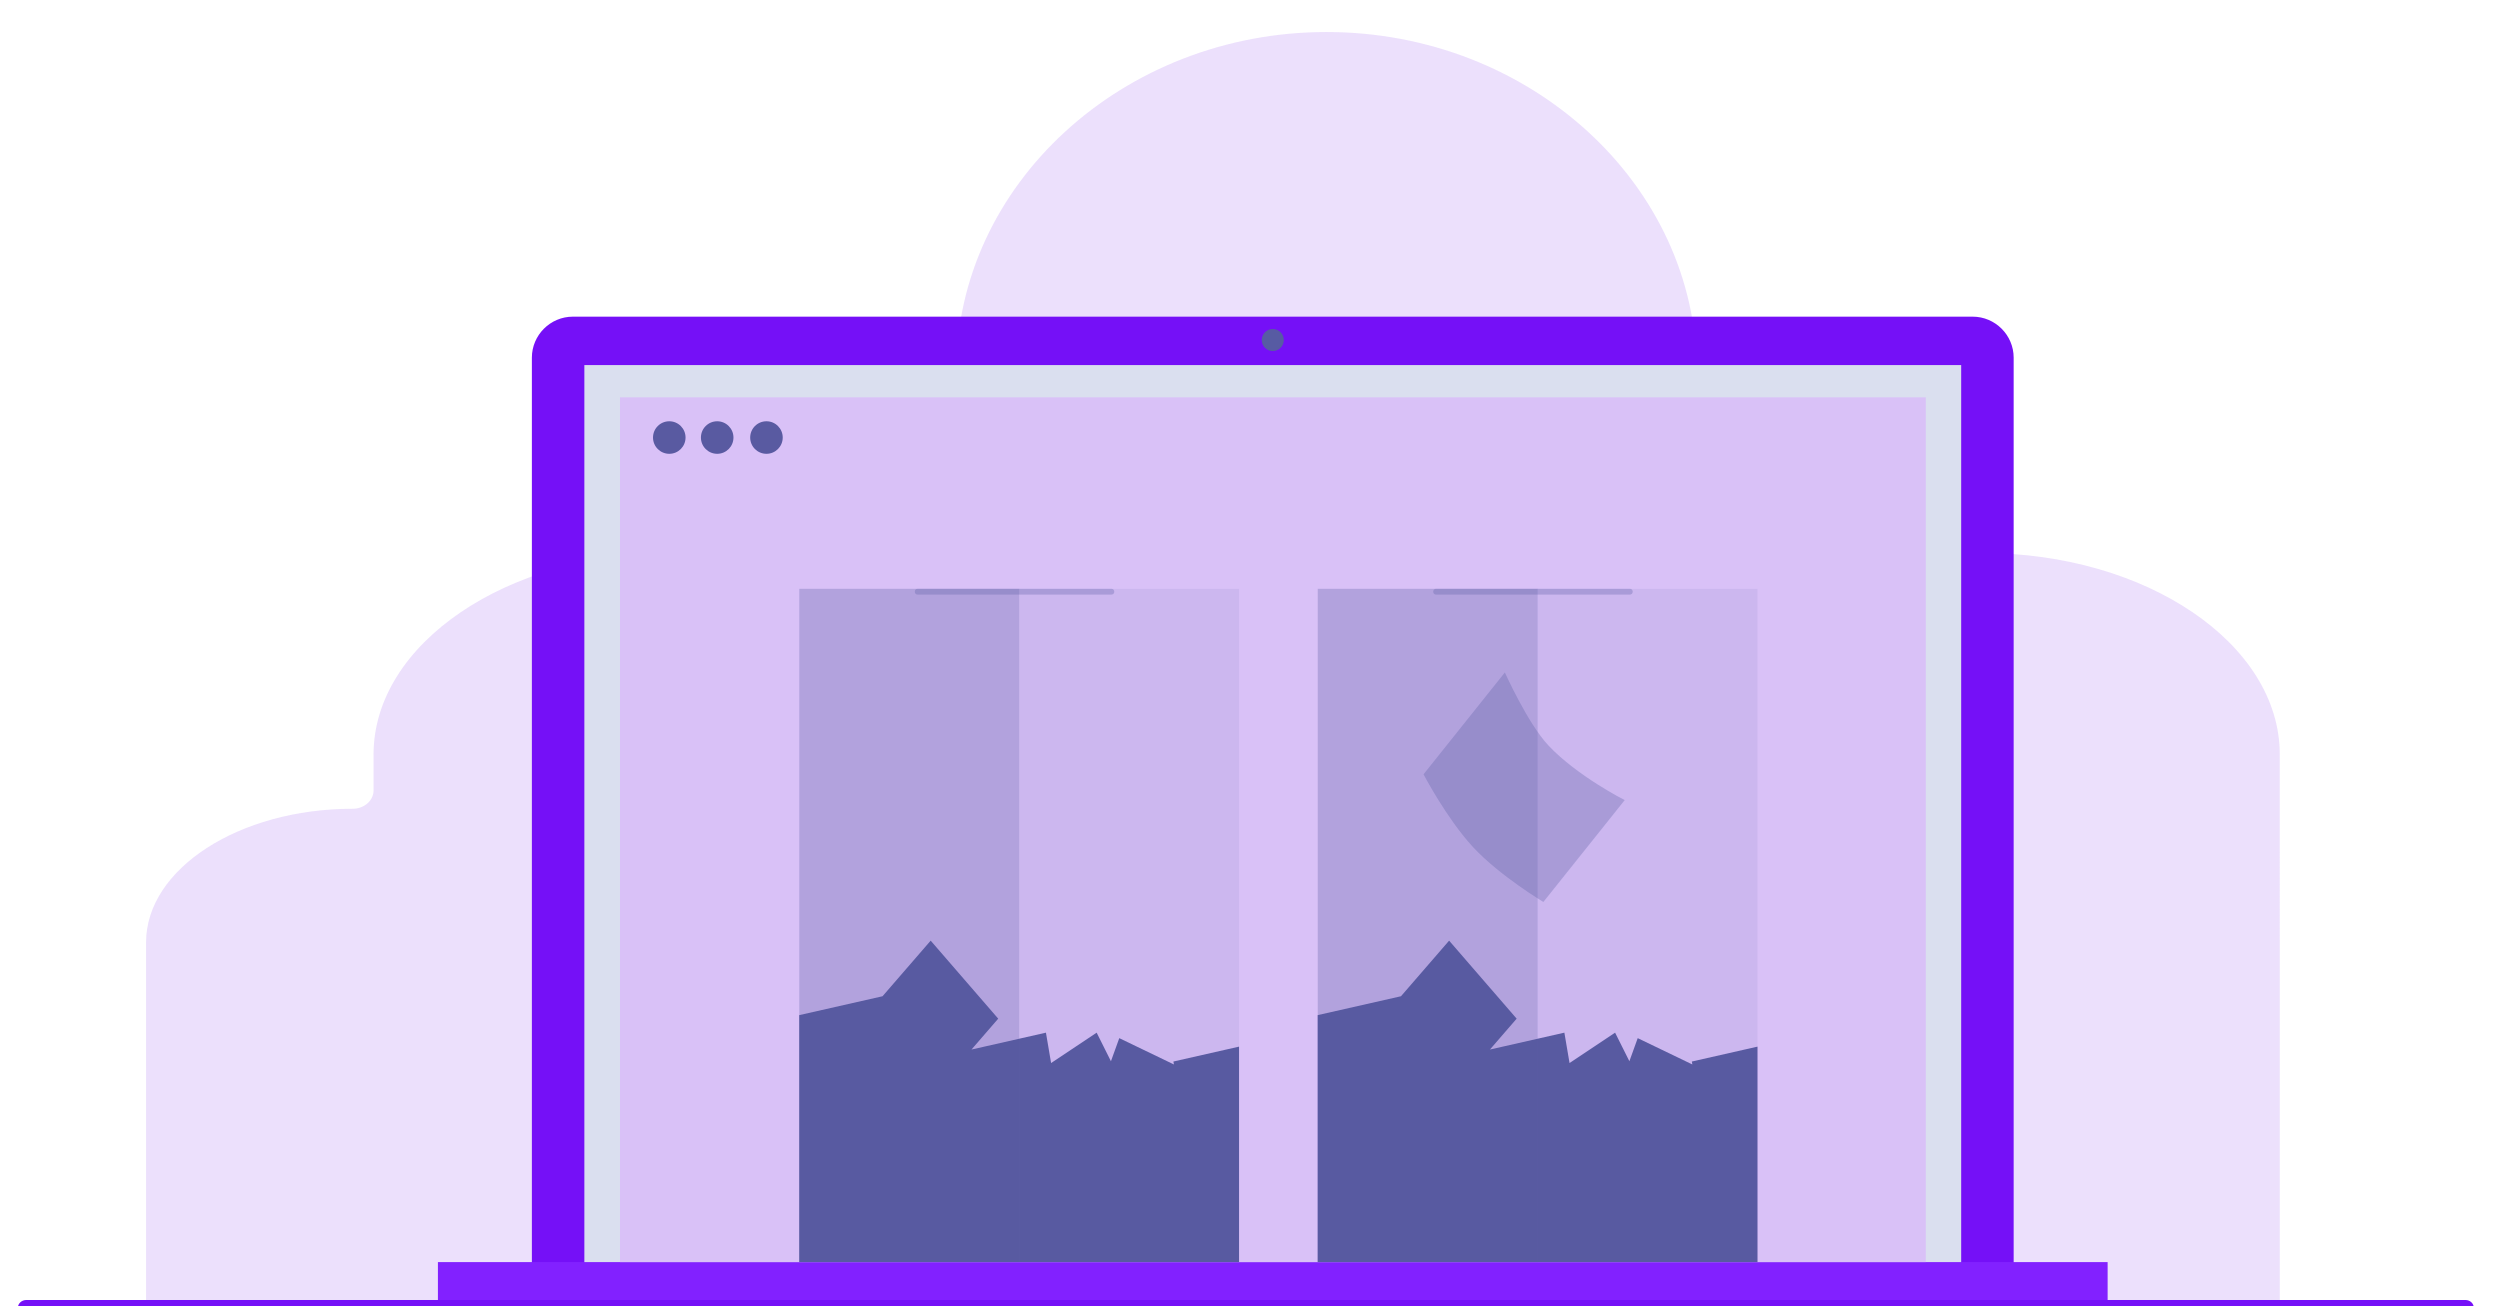<?xml version="1.0" encoding="iso-8859-1"?>
<!-- Generator: Adobe Illustrator 23.0.1, SVG Export Plug-In . SVG Version: 6.00 Build 0)  -->
<svg version="1.1" id="&#x421;&#x43B;&#x43E;&#x439;_2"
	 xmlns="http://www.w3.org/2000/svg" xmlns:xlink="http://www.w3.org/1999/xlink" x="0px" y="0px" width="2837.106px"
	 height="1482.404px" viewBox="0 0 2837.106 1482.404" enable-background="new 0 0 2837.106 1482.404" xml:space="preserve">
<g>
	<path id="_x0A_background_8_" opacity="0.4" fill="#D0B2F7" d="M2250.207,627.603L2250.207,627.603
		c-85.109,0-163.109,21.693-222.582,57.333c-43.432,26.025-102.073-1.12-102.073-47.514V421.61
		c0-211.901-189.066-385.275-420.146-385.275h-0.001c-231.08,0-420.145,173.374-420.145,385.275v0.001
		c0,126.844-125.829,225.611-268.064,209.207c-18.319-2.113-37.129-3.214-56.3-3.214h-0.001
		c-185.335,0-336.973,102.873-336.973,228.607v40.742c0,11.524-10.567,20.865-23.6,20.861h-0.241h0
		c-128.882,0-234.332,68.27-234.332,151.711v420.849h258.173h210.491h450.847h12.61h815.363h12.319h661.629V856.21
		C2587.181,730.476,2435.542,627.603,2250.207,627.603z"/>
	<g>
		<path fill="#7510F7" d="M2285.189,1477.985H603.595V405.872c0-25.579,20.928-46.507,46.507-46.507h1588.581
			c25.579,0,46.507,20.928,46.507,46.507V1477.985z"/>
		<rect x="663.154" y="414.307" fill="#DADFEF" width="1562.477" height="1025.552"/>
		<path fill="#575BA3" d="M1431.877,385.877c0-6.912,5.604-12.516,12.516-12.516c6.912,0,12.515,5.603,12.515,12.516
			s-5.603,12.516-12.515,12.516C1437.48,398.393,1431.877,392.789,1431.877,385.877z"/>
		<rect x="496.963" y="1432.283" fill="#8221FF" width="1894.858" height="45.702"/>
		<rect x="703.615" y="450.915" fill="#D9C1F7" width="1481.851" height="981.367"/>
		<g>
			<path fill="#595AA1" d="M741.063,496.538c0-10.198,8.267-18.465,18.465-18.465c10.198,0,18.465,8.267,18.465,18.465
				c0,10.198-8.268,18.466-18.465,18.466C749.331,515.003,741.063,506.736,741.063,496.538z"/>
			<path fill="#595AA1" d="M795.434,496.538c0-10.198,8.267-18.465,18.465-18.465c10.198,0,18.465,8.267,18.465,18.465
				c0,10.198-8.267,18.466-18.465,18.466C803.701,515.003,795.434,506.736,795.434,496.538z"/>
			<path fill="#595AA1" d="M851.343,496.538c0-10.198,8.267-18.465,18.465-18.465c10.198,0,18.465,8.267,18.465,18.465
				c0,10.198-8.268,18.466-18.465,18.466C859.61,515.003,851.343,506.736,851.343,496.538z"/>
		</g>
	</g>
	<path fill="#7510F7" d="M2797.92,1475.28H1558.649h-19.23H29.868c-5.301,0-9.637,4.05-9.637,8.999v0.102
		c0,4.948,4.336,8.998,9.637,8.998h1509.551h19.23H2797.92c5.207,0,9.467-3.979,9.467-8.842v-0.414
		C2807.387,1479.259,2803.127,1475.28,2797.92,1475.28z"/>
	<g>
		<g>
			<g>
				<polygon fill="#595AA1" points="1406.166,1243.641 1406.123,1243.621 1406.123,1229.914 1406.123,1223.444 1406.123,1187.765 
					1331.64,1204.657 1332.187,1207.975 1332.191,1207.997 1332.144,1207.975 1270.204,1178.126 1260.744,1204.331 
					1244.534,1171.902 1192.831,1206.382 1186.974,1171.902 1102.49,1191.052 1132.82,1156.021 1056.166,1067.473 
					1001.525,1130.584 907.13,1151.98 907.018,1151.932 907.018,1432.283 1406.123,1432.283 1406.123,1315.47 1406.123,1243.759 
									"/>
				<rect x="907.078" y="668.195" opacity="0.3" fill="#575BA1" width="249.545" height="764.06"/>
				<rect x="1156.57" y="668.273" opacity="0.1" fill="#575BA1" width="249.553" height="764.01"/>
			</g>
			<path opacity="0.3" fill="#575BA1" d="M1261.447,674.763h-220.243c-1.68,0-3.056-1.375-3.056-3.056v-0.457
				c0-1.681,1.375-3.056,3.056-3.056h220.243c1.681,0,3.056,1.375,3.056,3.056v0.457
				C1264.503,673.388,1263.128,674.763,1261.447,674.763z"/>
		</g>
		<g>
			<g>
				<path opacity="0.3" fill="#575BA1" d="M1757.298,846.091c-23.413-24.871-49.525-82.975-49.525-82.975l-92.311,115.605
					c0,0,26.454,50.629,56.488,82.934c30.074,32.349,79.526,61.955,79.526,61.955l92.31-115.605
					C1843.787,908.005,1789.873,880.696,1757.298,846.091z"/>
				<polygon fill="#595AA1" points="1994.516,1243.641 1994.473,1243.621 1994.473,1229.914 1994.473,1223.444 1994.473,1187.765 
					1919.989,1204.657 1920.536,1207.975 1920.54,1207.997 1920.493,1207.975 1858.554,1178.126 1849.093,1204.331 
					1832.883,1171.902 1781.18,1206.382 1775.322,1171.902 1690.839,1191.052 1721.169,1156.021 1644.515,1067.473 
					1589.875,1130.584 1495.479,1151.98 1495.367,1151.932 1495.367,1432.283 1994.473,1432.283 1994.473,1315.47 1994.473,1243.76 
									"/>
				<rect x="1495.428" y="668.195" opacity="0.3" fill="#575BA1" width="249.545" height="764.06"/>
				<rect x="1744.919" y="668.273" opacity="0.1" fill="#575BA1" width="249.554" height="764.01"/>
			</g>
			<path opacity="0.3" fill="#575BA1" d="M1849.797,674.763h-220.243c-1.681,0-3.056-1.375-3.056-3.056v-0.457
				c0-1.681,1.375-3.056,3.056-3.056h220.243c1.68,0,3.056,1.375,3.056,3.056v0.457
				C1852.852,673.388,1851.477,674.763,1849.797,674.763z"/>
		</g>
	</g>
</g>
<g>
</g>
<g>
</g>
<g>
</g>
<g>
</g>
<g>
</g>
<g>
</g>
</svg>
